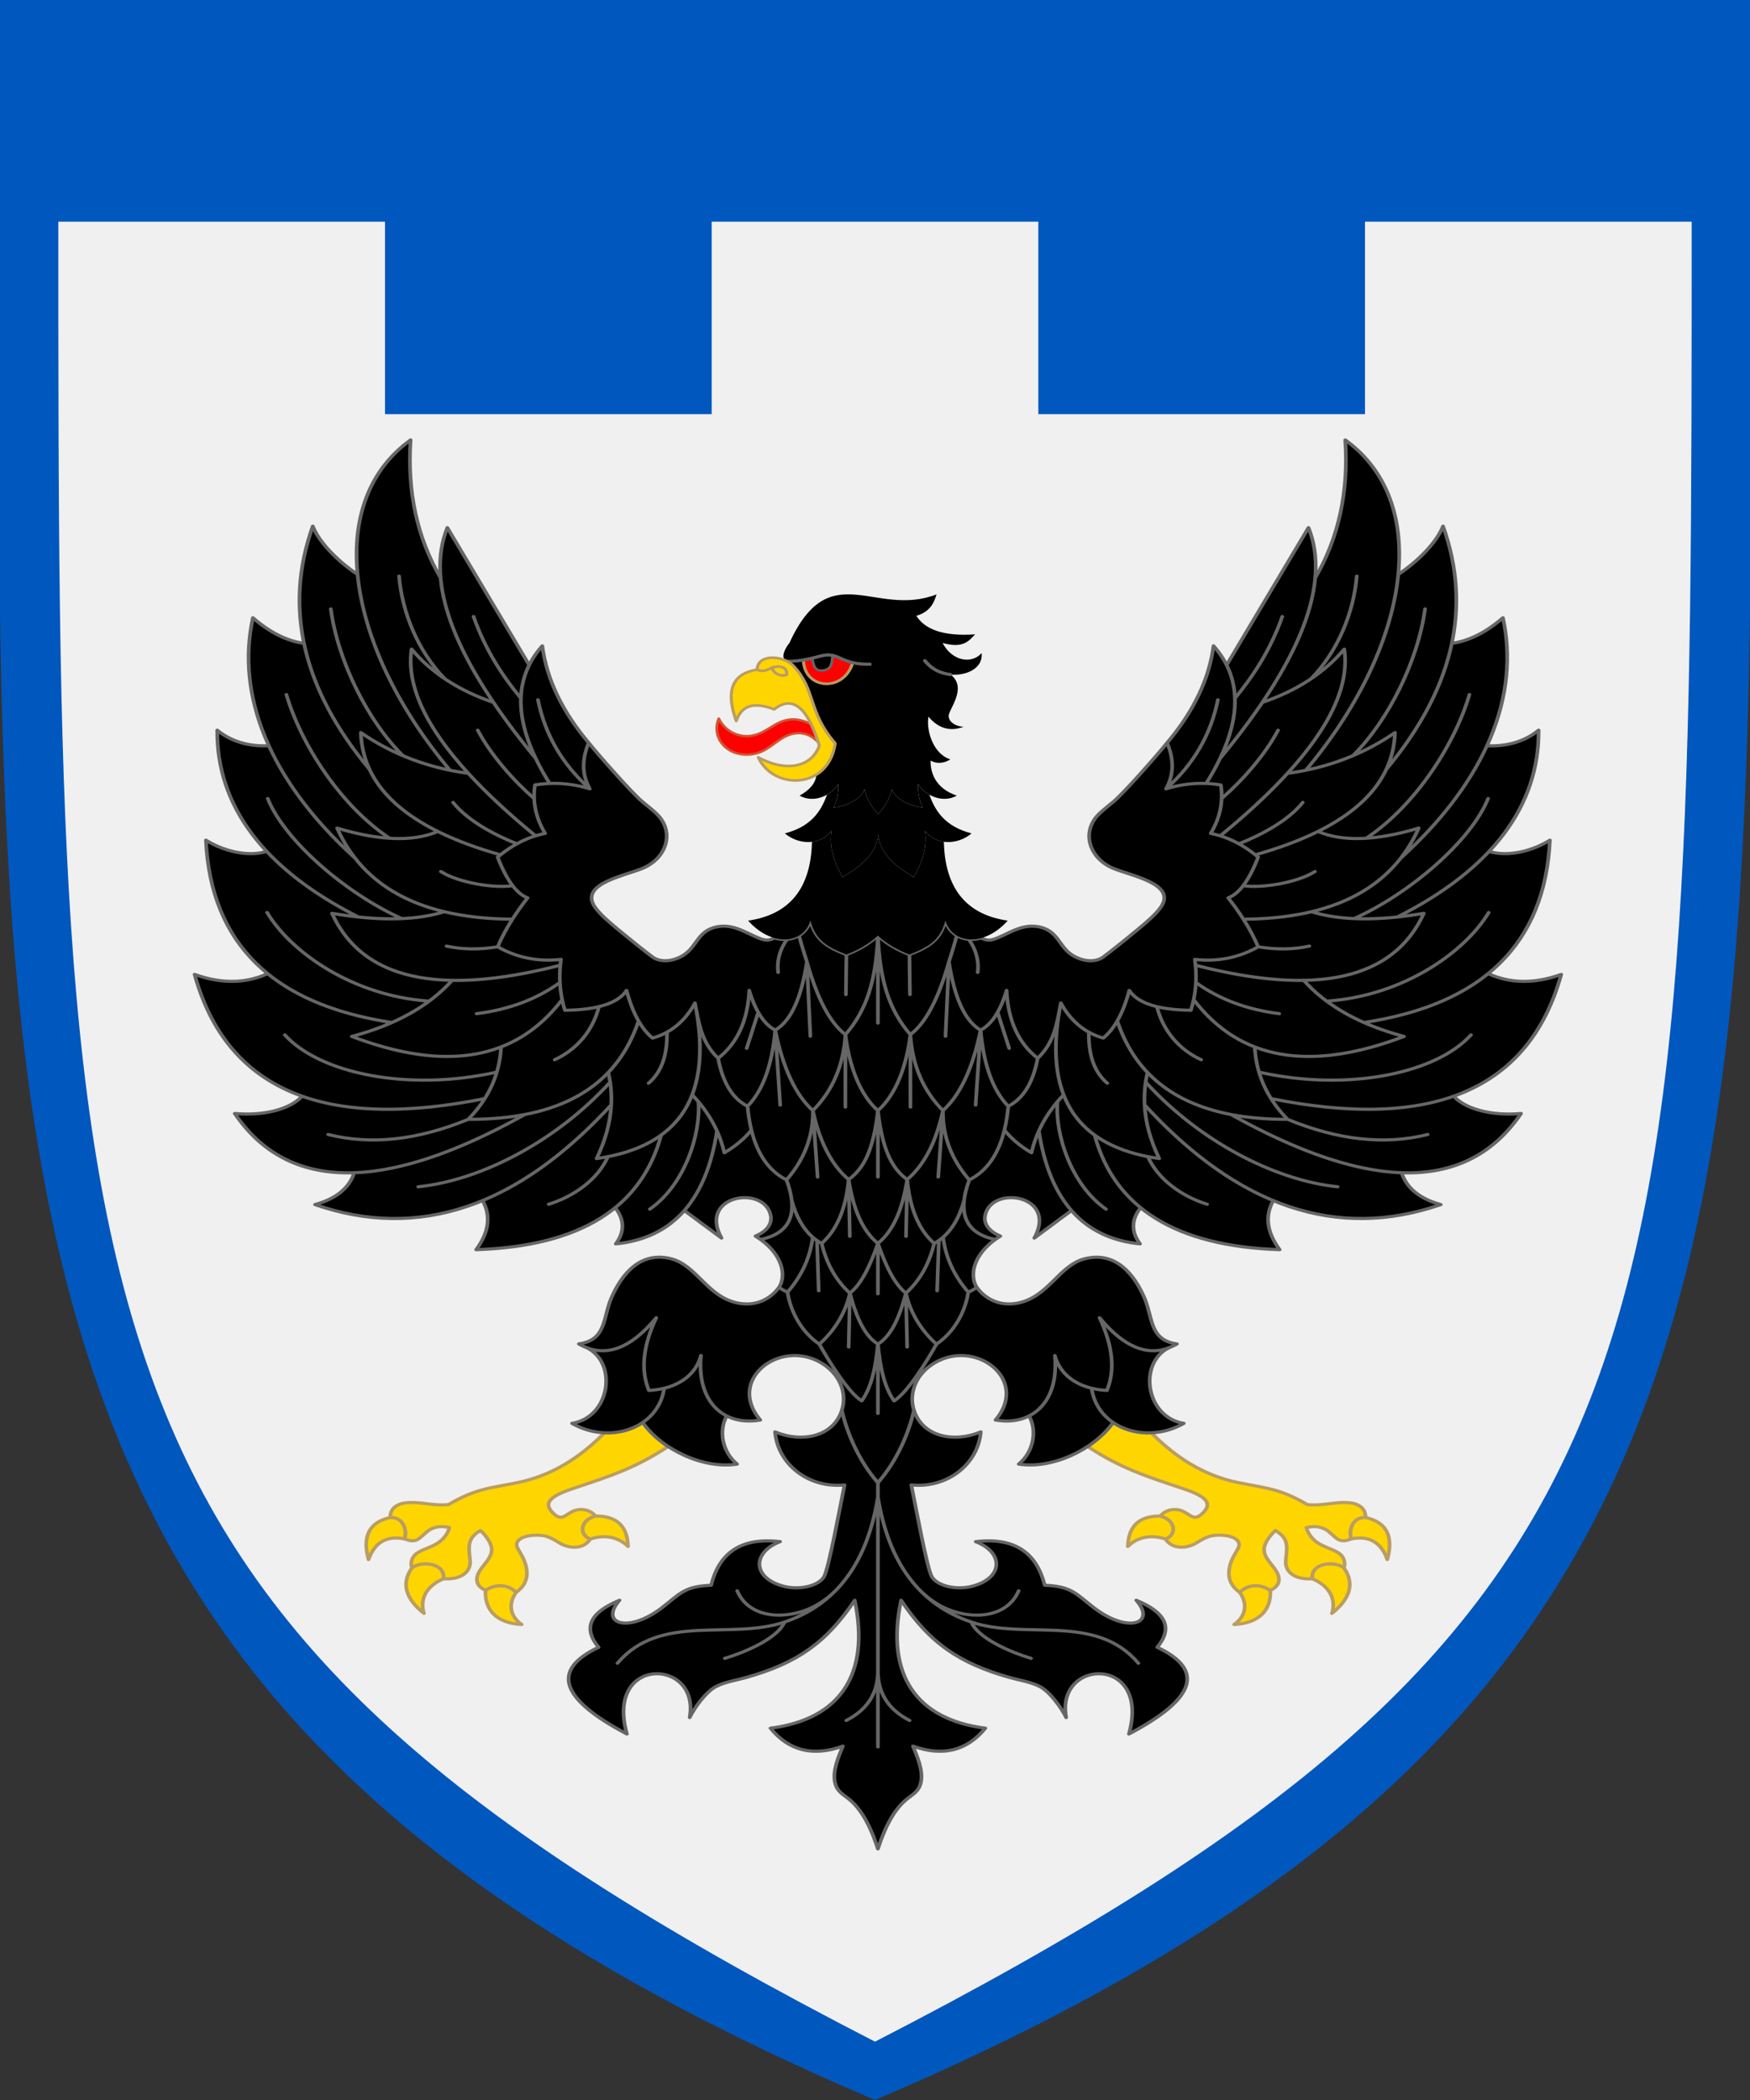 <?xml version="1.0" encoding="UTF-8" standalone="no"?>
<svg version="1.1" width="300" height="360" 
	xmlns="http://www.w3.org/2000/svg" 
	xmlns:xlink="http://www.w3.org/1999/xlink">

<rect width="100%" height="100%" fill="#333333" stroke="none"/>

<!--outter shield-->
<path fill="#0057be" d="M 0,0 H 300 C 300,202 312,291 150,360 C -12,291 0,202 0,0 z"/>

<!--inner shield-->
<path fill="#f0f0f0" d="M 10,38 H 66 V 71 H 122 V 38 H 178 V 71 H 234 V 38 H 290 C 290,233 290,278 150,350 C 10,278 10,233 10,38 z"/>

<!--inner decorations-->
<g transform="scale(0.007,0.006) translate(2400,7500)">
<g id="claw" style="fill:#FFD500;stroke:#B99D62;stroke-width:90;stroke-linejoin:round;stroke-miterlimit:22.926">
	<path d="M 12183 35815 c 517,-6 783,284 797,870 -219,-254 -553,-357 -925,-211 -285,-126 -252,-542 128,-659z"/>
	<path d="M 10242 37994 c -43,-48 -90,-87 -139,-117 -204,-123 -432,-79 -613,62 -26,558 272,941 887,975 -271,-214 -351,-574 -135,-920z"/>
	<path d="M 8461 37607 c 53,-463 -556,-518 -772,-313 -265,434 -165,878 293,1302 -100,-375 27,-762 479,-989z"/>
	<path d="M 7510 36469 c 71,-254 -37,-633 -354,-612 -512,134 -689,535 -531,1202 151,-494 446,-691 885,-590z"/>
	<path style="stroke:#B99D62;stroke-width:90;stroke-miterlimit:22.926" d="
		M 8584 35488 c -143,18 -281,8 -423,-9 -197,-24 -495,-88 -718,-21 -191,58 -288,203 -287,399 317,-21 425,358 354,612 289,142 359,-23 551,-209 56,-54 129,-103 244,-130 99,-23 206,-10 300,15 -7,39 -45,207 -203,370 -219,226 -550,246 -676,460 -79,131 -56,271 -37,319 216,-205 825,-150 772,313 380,30 605,-140 647,-395 22,-136 -27,-302 -18,-522 9,-216 105,-343 276,-461 173,189 278,396 276,545 -2,238 -191,411 -294,609 -118,226 -95,428 142,556 181,-141 409,-185 613,-62 49,30 95,69 139,117 355,-286 301,-711 125,-1075 -72,-147 -136,-241 -107,-336 69,-224 489,-250 679,-199 116,31 219,96 355,196 245,179 605,190 761,-106 -285,-126 -252,-542 128,-659 -90,-134 -240,-198 -390,-185 -323,28 -381,402 -642,108 -99,-111 -131,-205 -113,-286 35,-166 287,-301 570,-412 941,-368 1542,-587 2356,-1212 -249,-192 -466,-426 -624,-685 -262,208 -594,312 -936,295 -242,284 -512,554 -803,777 -389,298 -826,527 -1326,645 -699,165 -1022,171 -1691,628z"/>
</g>
<use xlink:href="#claw" transform="scale(-1,1) translate(-38200,0)"/>
<g style="fill:black">
	<path style="stroke:#666666;stroke-width:90;stroke-linejoin:round;stroke-miterlimit:22.926" d="M 18218 32790 c 114,607 408,1443 882,2070 474,-627 768,-1463 882,-2070 209,759 977,942 1637,621 -63,908 -808,1621 -1702,1516 114,640 389,2415 507,2630 149,270 615,378 986,264 770,-236 776,-965 85,-1274 923,-129 1486,287 1689,1246 661,28 768,249 1203,640 832,748 1545,456 1040,-211 732,350 903,798 513,1343 1173,647 942,1473 -693,2478 545,-2253 -1803,-2173 -1537,-471 -106,-260 -396,-736 -645,-885 -222,-133 -481,-174 -740,-259 -1230,-406 -1953,-978 -2657,-2206 -386,2119 362,3403 2063,3655 -452,647 -1043,818 -1773,512 95,273 263,705 193,1044 -56,271 -203,332 -368,495 -350,347 -553,937 -683,1397 -130,-460 -333,-1050 -683,-1397 -165,-163 -312,-224 -368,-495 -69,-340 98,-771 193,-1044 -730,306 -1321,135 -1773,-512 1701,-252 2449,-1536 2063,-3655 -704,1228 -1427,1800 -2657,2206 -259,85 -518,126 -740,259 -249,149 -539,625 -645,885 266,-1702 -2082,-1782 -1537,471 -1635,-1005 -1866,-1831 -693,-2478 -390,-545 -219,-993 513,-1343 -505,667 208,959 1040,211 435,-391 542,-612 1203,-640 203,-959 766,-1375 1689,-1246 -691,309 -685,1038 85,1274 371,114 837,6 986,-264 118,-215 393,-1990 507,-2630 -894,105 -1639,-608 -1702,-1516 660,321 1428,138 1637,-621 z"/>
	<path d="M 8323 16256 c -836,-483 -1394,-1075 -1675,-1776 -852,-1194 -1387,-2393 -1603,-3598 -419,-68 -838,-312 -1252,-731 -411,2190 376,4616 2500,6864 -171,-257 -317,-542 -437,-855 1039,364 1862,396 2467,96 z"/>
	<path d="M 8390 9012 c 77,1013 507,2197 1295,3557 -840,-333 -1514,-839 -2006,-1522 -130,1018 333,2201 1391,3549 -152,-24 -302,-53 -449,-88 -2486,-3442 -3155,-7590 -966,-9438 -84,1475 156,2784 735,3942 z"/>
	<path d="M 8555 7576 c 667,1306 1338,2620 2005,3926 -319,744 -265,1634 161,2669 -1998,-2823 -2712,-5012 -2166,-6595 z"/>
	<path d="M 10721 14171 c 95,231 208,469 340,714 -120,5 -240,20 -360,42 -63,483 21,945 249,1385 -79,18 -158,41 -235,69 -2209,-2111 -3221,-3889 -3036,-5334 492,683 1166,1189 2006,1522 295,509 640,1043 1036,1602 z"/>
	<path d="M 6649 14480 c -1639,-2295 -2105,-4612 -1389,-6946 149,449 597,991 1096,1378 147,1768 953,3780 2265,5596 -801,-192 -1528,-551 -2184,-1076 11,373 81,722 212,1048 z"/>
	<path d="M 2920 13363 c -16,2152 1130,3967 3459,5338 845,103 1549,51 2102,-152 -952,-265 -1681,-776 -2188,-1534 -987,-1045 -1685,-2128 -2109,-3208 -498,28 -932,-127 -1264,-444 z"/>
	<path d="M 7199 21715 c -2916,-516 -4435,-2253 -4556,-5209 524,376 1122,462 1488,318 556,694 1305,1322 2248,1876 -208,-25 -424,-60 -648,-104 488,1246 1468,1884 2941,1914 -377,492 -869,893 -1473,1205 z"/>
	<path d="M 7199 21715 c -300,155 -628,288 -983,398 1452,644 2671,744 3655,299 -23,533 -156,1027 -399,1476 -3954,928 -6325,-255 -7106,-3547 651,272 1247,264 1788,-23 742,704 1757,1169 3045,1397 z"/>
	<path d="M 10454 24343 c -3430,2233 -5798,2223 -7105,-29 696,74 1351,-112 1650,-494 1151,475 2642,498 4473,68 -111,207 -246,405 -405,593 506,2 968,-44 1387,-138 z"/>
	<path d="M 10454 24343 c 866,-194 1547,-594 2043,-1200 62,304 86,612 72,924 -2298,2923 -4716,3873 -7254,2850 517,-167 837,-471 960,-910 1152,-45 2545,-600 4179,-1664 z"/>
	<path d="M 9419 26803 c 1074,-519 2124,-1431 3150,-2736 -22,502 -141,1014 -359,1535 654,-108 1181,-332 1582,-671 -484,2083 -1994,3177 -4531,3274 314,-496 367,-963 158,-1402 z"/>
	<path d="M 11061 14885 c -877,-1630 -937,-2940 -180,-3931 106,947 484,1870 1136,2769 -173,483 -164,921 27,1315 -324,-117 -652,-168 -983,-153 z"/>
	<path d="M 10715 16381 c -298,107 -584,288 -858,543 -2234,-734 -3374,-1898 -3420,-3492 776,622 1652,1010 2633,1164 444,566 992,1161 1645,1785 z"/>
	<path d="M 8323 16256 c 436,253 947,475 1534,668 -23,21 -47,44 -70,66 221,662 466,1049 734,1163 -138,205 -262,408 -373,610 -2201,-16 -3632,-884 -4292,-2603 1039,364 1862,396 2467,96 z"/>
	<path d="M 8481 18549 c -689,253 -1612,271 -2750,47 738,1884 2601,2378 5591,1482 4,-55 9,-111 16,-167 -560,73 -1077,-47 -1550,-359 95,-261 215,-524 360,-789 -616,-5 -1172,-76 -1667,-214 z"/>
	<path d="M 8672 20510 c 754,15 1638,-128 2650,-431 -27,338 -12,666 45,981 -1126,1726 -2843,2077 -5151,1053 1072,-333 1891,-868 2456,-1603 z"/>
	<path d="M 9871 22412 c 580,-261 1078,-712 1496,-1352 18,103 41,205 68,305 799,-12 1302,-201 1509,-567 79,344 177,635 294,872 -538,1884 -1928,2821 -4171,2811 503,-597 771,-1291 804,-2069 z"/>
	<path d="M 14620 21158 c 451,2622 -352,4103 -2410,4444 352,-845 448,-1664 287,-2459 328,-401 575,-892 741,-1473 100,202 214,365 342,489 447,-145 794,-479 1040,-1001 z"/>
	<path d="M 15159 24813 c -263,1984 -1090,3068 -2478,3226 221,-345 215,-692 -14,-1033 550,-522 925,-1214 1125,-2075 350,-295 603,-679 760,-1151 279,342 474,690 607,1033 z"/>
	<path d="M 15187 22736 c 472,-429 725,-1076 762,-1938 151,589 363,968 636,1135 380,-257 639,-908 776,-1952 -57,-210 -141,-516 -192,-751 -164,115 -378,143 -603,70 -102,63 -188,72 -269,47 -344,-105 -728,-521 -1225,-341 -418,152 -419,603 -797,828 -274,163 -536,143 -694,8 -168,-143 -530,-481 -863,-803 -228,-220 -441,-437 -554,-633 -388,-675 802,-894 1216,-1118 481,-260 698,-856 433,-1349 -100,-187 -269,-329 -476,-528 -254,-245 -1067,-1321 -1320,-1688 -173,483 -164,921 27,1315 -324,-117 -652,-168 -983,-153 -120,5 -239,20 -360,42 -63,483 21,945 249,1385 -79,18 -158,41 -235,69 -298,107 -584,288 -858,543 -23,22 -47,44 -70,66 221,662 466,1049 734,1163 -138,205 -262,408 -372,610 -145,265 -266,528 -361,789 473,312 990,432 1550,360 -6,56 -12,111 -16,167 -27,339 -12,666 45,981 18,103 41,205 68,305 799,-12 1302,-201 1509,-567 79,344 177,635 294,872 100,202 214,365 342,489 447,-145 794,-479 1040,-1001 96,576 153,1117 567,1578 z"/>
	<path d="M 17507 24232 c 9,731 -206,1391 -645,1979 68,213 110,406 126,580 140,602 390,1022 735,1235 375,-388 595,-996 660,-1825 -416,-412 -708,-1068 -876,-1969 z"/>
	<path d="M 16585 21933 c -76,1002 -303,1727 -678,2174 20,246 51,473 95,681 148,700 435,1175 860,1423 440,-588 654,-1248 645,-1980 -424,-448 -731,-1214 -922,-2298 z"/>
	<path d="M 17507 24231 c -424,-448 -731,-1214 -922,-2298 380,-257 639,-908 776,-1952 255,1058 570,1751 944,2079 -48,879 -314,1602 -798,2171 z"/>
	<path d="M 15187 22736 c 471,-429 725,-1075 762,-1938 151,589 363,968 636,1135 -76,1002 -303,1727 -678,2174 -368,-219 -608,-676 -720,-1371 z"/>
	<path d="M 17507 24231 c 484,-569 750,-1292 798,-2171 89,877 349,1716 795,2171 -107,1115 -342,1656 -717,1970 -416,-412 -709,-1069 -876,-1970 z"/>
	<path d="M 15339 25436 c 269,-183 490,-399 663,-648 -44,-208 -75,-435 -95,-681 -368,-219 -608,-676 -720,-1371 -414,-461 -471,-1002 -568,-1578 183,1060 160,1934 -67,2622 452,553 682,1123 787,1656 z"/>
	<path d="M 16101 27817 c 0,0 42,33 125,97 728,-175 940,-743 636,-1703 -425,-248 -712,-723 -860,-1423 -173,249 -394,465 -663,648 -40,-203 -98,-412 -180,-623 -129,977 -396,1736 -799,2274 607,524 910,786 910,786 -586,-1234 1049,-1525 1204,-649 37,209 -56,439 -373,593 z"/>
	<path d="M 17504 27850 c -233,-235 -407,-592 -516,-1059 59,612 -196,986 -762,1123 536,447 637,1026 453,1367 63,54 132,101 207,139 347,-463 555,-992 618,-1570 z"/>
	<path d="M 17667 30905 c -411,-325 -697,-875 -781,-1485 347,-463 555,-992 618,-1570 68,69 141,128 219,176 121,588 351,1061 691,1421 -110,570 -372,1062 -747,1458 z"/>
	<path d="M 19100 28026 c -373,-357 -599,-952 -717,-1824 -65,828 -285,1436 -660,1824 121,588 351,1061 691,1421 265,-244 481,-730 686,-1421 z"/>
	<path d="M 18704 32525 c 242,-400 338,-941 396,-1620 -316,-235 -518,-722 -686,-1458 -110,570 -372,1062 -747,1458 206,441 713,1392 1037,1620 z"/>
	<path d="M 17169 19230 c 130,-91 229,-236 279,-429 122,554 402,756 880,971 258,-108 578,-318 772,-542 -47,1279 -269,2124 -795,2830 -374,-328 -689,-1021 -944,-2079 -57,-210 -141,-516 -192,-751 z"/>
	<path d="M 19100 19230 c 47,1279 269,2124 795,2830 -89,877 -349,1716 -795,2171 -446,-455 -706,-1294 -795,-2171 526,-706 748,-1551 795,-2830 z"/>
	<path d="M 13866 32165 c -53,428 -251,760 -526,978 475,781 1495,1339 2312,1189 -371,-352 -453,-960 -255,-1376 -434,-256 -701,-846 -631,-1726 -96,431 -396,792 -900,935 z"/>
	<path d="M 13866 32165 c -142,1155 -1345,1615 -2256,1003 937,-180 1123,-1726 364,-2159 553,244 1119,-42 1698,-859 -327,806 -386,1499 -180,2077 135,-8 260,-30 374,-62 z"/>
	<path d="M 17412 31288 c 91,31 182,74 270,132 497,325 666,896 536,1370 114,607 408,1443 882,2070 474,-627 768,-1463 882,-2070 -130,-474 39,-1045 536,-1370 88,-58 179,-101 270,-132 943,-319 1952,739 1192,1784 871,180 1562,-488 1454,-1842 118,529 543,951 1274,997 207,-578 147,-1271 -180,-2077 649,915 1281,1164 1896,748 -681,-111 -588,-752 -796,-1313 -250,-675 -705,-1342 -1457,-1122 -642,188 -894,1109 -1663,1272 -424,90 -777,-117 -986,-454 -64,54 -133,101 -208,139 -84,610 -370,1160 -781,1485 -206,441 -713,1392 -1037,1620 -242,-400 -338,-941 -396,-1620 -58,679 -154,1220 -396,1620 -324,-228 -831,-1179 -1037,-1620 -411,-325 -697,-875 -781,-1485 -75,-38 -144,-85 -208,-139 -209,337 -562,544 -986,454 -769,-163 -1021,-1084 -1663,-1272 -752,-220 -1206,447 -1457,1122 -208,561 -115,1202 -796,1313 615,416 1247,167 1896,-748 -327,806 -386,1499 -180,2077 731,-46 1156,-468 1274,-997 -108,1354 583,2022 1454,1842 -760,-1045 249,-2103 1192,-1784 z"/>
	<path d="M 24334 32165 c 53,428 251,760 526,978 -475,781 -1495,1339 -2312,1189 371,-352 453,-960 255,-1376 434,-256 701,-846 631,-1726 96,431 396,792 900,935 z"/>
	<path d="M 24334 32165 c 142,1155 1345,1615 2256,1003 -937,-180 -1123,-1726 -364,-2159 -553,244 -1119,-42 -1698,-859 327,806 386,1499 180,2077 -135,-8 -260,-30 -374,-62 z"/>
	<path d="M 29877 16256 c 836,-483 1394,-1075 1675,-1776 852,-1194 1387,-2393 1603,-3598 419,-68 838,-312 1252,-731 411,2190 -376,4616 -2500,6864 171,-257 317,-542 437,-855 -1039,364 -1862,396 -2467,96 z"/>
	<path d="M 29810 9012 c -77,1013 -507,2197 -1295,3557 840,-333 1514,-839 2006,-1522 130,1018 -333,2201 -1391,3549 152,-24 302,-53 449,-88 2486,-3442 3155,-7590 966,-9438 84,1475 -156,2784 -735,3942 z"/>
	<path d="M 29645 7576 c -667,1306 -1338,2620 -2005,3926 319,744 265,1634 -161,2669 1998,-2823 2712,-5012 2166,-6595 z"/>
	<path d="M 27479 14171 c -95,231 -208,469 -340,714 120,5 240,20 360,42 63,483 -21,945 -249,1385 79,18 158,41 235,69 2209,-2111 3221,-3889 3036,-5334 -492,683 -1166,1189 -2006,1522 -295,509 -640,1043 -1036,1602 z"/>
	<path d="M 31551 14480 c 1639,-2295 2105,-4612 1389,-6946 -149,449 -597,991 -1096,1378 -147,1768 -953,3780 -2265,5596 801,-192 1528,-551 2184,-1076 -11,373 -81,722 -212,1048 z"/>
	<path d="M 35280 13363 c 16,2152 -1130,3967 -3459,5338 -845,103 -1549,51 -2102,-152 952,-265 1681,-776 2188,-1534 987,-1045 1685,-2128 2109,-3208 498,28 932,-127 1264,-444 z"/>
	<path d="M 31001 21715 c 2916,-516 4435,-2253 4556,-5209 -524,376 -1122,462 -1488,318 -556,694 -1305,1322 -2248,1876 208,-25 424,-60 648,-104 -488,1246 -1468,1884 -2941,1914 377,492 869,893 1473,1205 z"/>
	<path d="M 31001 21715 c 300,155 628,288 983,398 -1452,644 -2671,744 -3655,299 23,533 156,1027 399,1476 3954,928 6325,-255 7106,-3547 -651,272 -1247,264 -1788,-23 -742,704 -1757,1169 -3045,1397 z"/>
	<path d="M 27746 24343 c 3430,2233 5798,2223 7105,-29 -696,74 -1351,-112 -1650,-494 -1151,475 -2642,498 -4473,68 111,207 246,405 405,593 -506,2 -968,-44 -1387,-138 z"/>
	<path d="M 27746 24343 c -866,-194 -1547,-594 -2043,-1200 -62,304 -86,612 -72,924 2298,2923 4716,3873 7254,2850 -517,-167 -837,-471 -960,-910 -1152,-45 -2545,-600 -4179,-1664 z"/>
	<path d="M 28781 26803 c -1074,-519 -2124,-1431 -3150,-2736 22,502 141,1014 359,1535 -654,-108 -1181,-332 -1582,-671 484,2083 1994,3177 4531,3274 -314,-496 -367,-963 -158,-1402 z"/>
	<path d="M 27139 14885 c 877,-1630 937,-2940 180,-3931 -106,947 -484,1870 -1136,2769 173,483 164,921 -27,1315 324,-117 652,-168 983,-153 z"/>
	<path d="M 27485 16381 c 298,107 584,288 858,543 2234,-734 3374,-1898 3420,-3492 -776,622 -1652,1010 -2633,1164 -444,566 -992,1161 -1645,1785 z"/>
	<path d="M 29877 16256 c -436,253 -947,475 -1534,668 23,21 47,44 70,66 -221,662 -466,1049 -734,1163 138,205 262,408 373,610 2201,-16 3632,-884 4292,-2603 -1039,364 -1862,396 -2467,96 z"/>
	<path d="M 29719 18549 c 689,253 1612,271 2750,47 -738,1884 -2601,2378 -5591,1482 -4,-55 -9,-111 -16,-167 560,73 1077,-47 1550,-359 -95,-261 -215,-524 -360,-789 616,-5 1172,-76 1667,-214 z"/>
	<path d="M 29528 20510 c -754,15 -1638,-128 -2650,-431 27,338 12,666 -45,981 1126,1726 2843,2077 5151,1053 -1072,-333 -1891,-868 -2456,-1603 z"/>
	<path d="M 28329 22412 c -580,-261 -1078,-712 -1496,-1352 -18,103 -41,205 -68,305 -799,-12 -1302,-201 -1509,-567 -79,344 -177,635 -294,872 538,1884 1928,2821 4171,2811 -503,-597 -771,-1291 -804,-2069 z"/>
	<path d="M 23580 21158 c -451,2622 352,4103 2410,4444 -352,-845 -448,-1664 -287,-2459 -328,-401 -575,-892 -741,-1473 -100,202 -214,365 -342,489 -447,-145 -794,-479 -1040,-1001 z"/>
	<path d="M 23041 24813 c 263,1984 1090,3068 2478,3226 -221,-345 -215,-692 14,-1033 -550,-522 -925,-1214 -1125,-2075 -350,-295 -603,-679 -760,-1151 -279,342 -474,690 -607,1033 z"/>
	<path d="M 23013 22736 c -472,-429 -725,-1076 -762,-1938 -151,589 -363,968 -636,1135 -380,-257 -639,-908 -776,-1952 57,-210 141,-516 192,-751 164,115 378,143 603,70 102,63 188,72 269,47 344,-105 728,-521 1225,-341 418,152 419,603 797,828 274,163 536,143 694,8 168,-143 530,-481 863,-803 228,-220 441,-437 554,-633 388,-675 -802,-894 -1216,-1118 -481,-260 -698,-856 -433,-1349 100,-187 269,-329 476,-528 254,-245 1067,-1321 1320,-1688 173,483 164,921 -27,1315 324,-117 652,-168 983,-153 120,5 239,20 360,42 63,483 -21,945 -249,1385 79,18 158,41 235,69 298,107 584,288 858,543 23,22 47,44 70,66 -221,662 -466,1049 -734,1163 138,205 262,408 372,610 145,265 266,528 361,789 -473,312 -990,432 -1550,360 6,56 12,111 16,167 27,339 12,666 -45,981 -18,103 -41,205 -68,305 -799,-12 -1302,-201 -1509,-567 -79,344 -177,635 -294,872 -100,202 -214,365 -342,489 -447,-145 -794,-479 -1040,-1001 -96,576 -153,1117 -567,1578 z"/>
	<path d="M 20693 24232 c -9,731 206,1391 645,1979 -68,213 -110,406 -126,580 -140,602 -390,1022 -735,1235 -375,-388 -595,-996 -660,-1825 416,-412 708,-1068 876,-1969 z"/>
	<path d="M 21615 21933 c 76,1002 303,1727 678,2174 -20,246 -51,473 -95,681 -148,700 -435,1175 -860,1423 -440,-588 -654,-1248 -645,-1980 424,-448 731,-1214 922,-2298 z"/>
	<path d="M 20693 24231 c 424,-448 731,-1214 922,-2298 -380,-257 -639,-908 -776,-1952 -255,1058 -570,1751 -944,2079 48,879 314,1602 798,2171 z"/>
	<path d="M 23013 22736 c -471,-429 -725,-1075 -762,-1938 -151,589 -363,968 -636,1135 76,1002 303,1727 678,2174 368,-219 608,-676 720,-1371 z"/>
	<path d="M 20693 24231 c -484,-569 -750,-1292 -798,-2171 -89,877 -349,1716 -795,2171 107,1115 342,1656 717,1970 416,-412 709,-1069 876,-1970 z"/>
	<path d="M 22861 25436 c -269,-183 -490,-399 -663,-648 44,-208 75,-435 95,-681 368,-219 608,-676 720,-1371 414,-461 471,-1002 568,-1578 -183,1060 -160,1934 67,2622 -452,553 -682,1123 -787,1656 z"/>
	<path d="M 22099 27817 c 0,0 -42,33 -125,97 -728,-175 -940,-743 -636,-1703 425,-248 712,-723 860,-1423 173,249 394,465 663,648 40,-203 98,-412 180,-623 129,977 396,1736 799,2274 -607,524 -910,786 -910,786 586,-1234 -1049,-1525 -1204,-649 -37,209 56,439 373,593 z"/>
	<path d="M 20696 27850 c 233,-235 407,-592 516,-1059 -59,612 196,986 762,1123 -536,447 -637,1026 -453,1367 -63,54 -132,101 -207,139 -347,-463 -555,-992 -618,-1570 z"/>
	<path d="M 20533 30905 c 411,-325 697,-875 781,-1485 -347,-463 -555,-992 -618,-1570 -68,69 -141,128 -219,176 -121,588 -351,1061 -691,1421 110,570 372,1062 747,1458 z"/>
	<path d="M 19100 28026 c 373,-357 599,-952 717,-1824 65,828 285,1436 660,1824 -121,588 -351,1061 -691,1421 -265,-244 -481,-730 -686,-1421 z"/>
	<path d="M 19496 32525 c -242,-400 -338,-941 -396,-1620 316,-235 518,-722 686,-1458 110,570 372,1062 747,1458 -206,441 -713,1392 -1037,1620 z"/>
	<path d="M 21031 19230 c -130,-91 -229,-236 -279,-429 -122,554 -402,756 -880,971 -258,-108 -578,-318 -772,-542 47,1279 269,2124 795,2830 374,-328 689,-1021 944,-2079 57,-210 141,-516 192,-751 z"/>
	<path d="M 18383 26201 c 118,873 344,1468 717,1825 373,-357 599,-952 717,-1825 -375,-314 -610,-855 -717,-1970 -107,1115 -342,1656 -717,1970 z"/>
	<path d="M 18414 29447 c 265,-244 481,-730 686,-1421 205,691 421,1177 686,1421 -168,736 -370,1223 -686,1458 -316,-235 -518,-722 -686,-1458 z"/>
</g>
<path style="fill:none;stroke:#666666;stroke-width:90;stroke-linecap:round;stroke-linejoin:round;stroke-miterlimit:22.926" d="
	M 15350 39881 c 431,-148 1284,-545 1464,-1037 1267,-499 2025,-1688 2286,-3571 
	m -1017 2650 c -125,149 -264,280 -415,390 -639,467 -1687,526 -2015,-361 
	m -2932 2069 c 1048,-1446 2769,-651 4093,-1177 
	m 1511 2812 c 501,-299 759,-751 775,-1354 
	m 0 -5442l0 7551 
	m 3750 -2530 c -431,-148 -1284,-545 -1464,-1037 -1267,-499 -2025,-1688 -2286,-3571 
	m 1017 2650 c 125,149 264,280 415,390 639,467 1687,526 2015,-361 
	m 2932 2069 c -1048,-1446 -2769,-651 -4093,-1177 
	m -1511 2812 c -501,-299 -759,-751 -775,-1354"/>
<path style="fill:none;stroke:#666666;stroke-width:90;stroke-linecap:round;stroke-linejoin:round;stroke-miterlimit:22.926" d="
	M 19100 28026 l 0 1440 
	m -8744 -17016 c -430,-608 -865,-1361 -1159,-2335 
	m 9108 11945l-2 2071 
	m 25 -4359l-12 1144 
	m 784 -1686l0 2501 
	m -2931 -307l-283 1028 
	m 1475 -2471l84 2125 
	m -860 -173l122 2140 
	m 2393 6832l0 1978 
	m -686 -3436l-30 1539 
	m -776 -3041l42 1433 
	m 1450 -5147l0 1898 
	m -1593 -1898l116 1898 
	m 760 72l29 1623 
	m -4478 -5832 c 13,661 -138,1147 -451,1457 
	m -1215 -2188 c -151,692 -543,1228 -1084,1517 
	m 129 -2207 c -570,479 -1250,776 -2041,891 
	m 516 -1910 c -453,85 -871,79 -1253,-21 
	m 1619 -1726 c -439,81 -1316,-78 -1757,-403 
	m 903 -4038 c 334,733 898,1463 1382,1952 
	m -1986 111 c 365,536 1034,936 1562,1182 
	m 4445 7368 c 65,911 -328,2372 -1189,3070 
	m -1025 -1500 c -250,654 -833,1137 -1452,1361 
	m 1505 -3490 c -1304,1675 -3150,2805 -4701,2990 
	m 1226 -1927 c -1240,596 -2384,740 -3430,433 
	m 4130 -1782 c -2186,569 -4344,32 -5191,-1063 
	m 38 -9724 c 350,1395 1310,3163 2528,4106 
	m 231 -7489 c 76,1034 455,2130 1118,2930 
	m 8386 7445 c -179,282 -256,615 -220,946 
	m -8334 -4027 c -836,-483 -1394,-1075 -1675,-1776 -852,-1194 -1387,-2393 -1603,-3598 -419,-68 -838,-312 -1252,-731 -411,2190 376,4616 2500,6864 -171,-257 -317,-542 -437,-855 1039,364 1862,396 2467,96 z 
	m 67 -7244 c 77,1013 507,2197 1295,3557 -840,-333 -1514,-839 -2006,-1522 -130,1018 333,2201 1391,3549 -152,-24 -302,-53 -449,-88 -2486,-3442 -3155,-7590 -966,-9438 -84,1475 156,2784 735,3942 z 
	m 165 -1436 c 667,1306 1338,2620 2005,3926 -319,744 -265,1634 161,2669 -1998,-2823 -2712,-5012 -2166,-6595 z 
	m 2166 6595 c 95,231 208,469 340,714 -120,5 -240,20 -360,42 -63,483 21,945 249,1385 -79,18 -158,41 -235,69 -2209,-2111 -3221,-3889 -3036,-5334 492,683 1166,1189 2006,1522 295,509 640,1043 1036,1602 z 
	m -4072 309 c -1639,-2295 -2105,-4612 -1389,-6946 149,449 597,991 1096,1378 147,1768 953,3780 2265,5596 -801,-192 -1528,-551 -2184,-1076 11,373 81,722 212,1048 z 
	m -3729 -1117 c -16,2152 1130,3967 3459,5338 845,103 1549,51 2102,-152 -952,-265 -1681,-776 -2188,-1534 -987,-1045 -1685,-2128 -2109,-3208 -498,28 -932,-127 -1264,-444 z 
	m 4279 8352 c -2916,-516 -4435,-2253 -4556,-5209 524,376 1122,462 1488,318 556,694 1305,1322 2248,1876 -208,-25 -424,-60 -648,-104 488,1246 1468,1884 2941,1914 -377,492 -869,893 -1473,1205 z 
	m 0 0 c -300,155 -628,288 -983,398 1452,644 2671,744 3655,299 -23,533 -156,1027 -399,1476 -3954,928 -6325,-255 -7106,-3547 651,272 1247,264 1788,-23 742,704 1757,1169 3045,1397 z 
	m 3255 2628 c -3430,2233 -5798,2223 -7105,-29 696,74 1351,-112 1650,-494 1151,475 2642,498 4473,68 -111,207 -246,405 -405,593 506,2 968,-44 1387,-138 z 
	m 0 0 c 866,-194 1547,-594 2043,-1200 62,304 86,612 72,924 -2298,2923 -4716,3873 -7254,2850 517,-167 837,-471 960,-910 1152,-45 2545,-600 4179,-1664 z 
	m -1035 2460 c 1074,-519 2124,-1431 3150,-2736 -22,502 -141,1014 -359,1535 654,-108 1181,-332 1582,-671 -484,2083 -1994,3177 -4531,3274 314,-496 367,-963 158,-1402 z 
	m 1642 -11918 c -877,-1630 -937,-2940 -180,-3931 106,947 484,1870 1136,2769 -173,483 -164,921 27,1315 -324,-117 -652,-168 -983,-153 z 
	m -346 1496 c -298,107 -584,288 -858,543 -2234,-734 -3374,-1898 -3420,-3492 776,622 1652,1010 2633,1164 444,566 992,1161 1645,1785 z 
	m -2392 -125 c 436,253 947,475 1534,668 -23,21 -47,44 -70,66 221,662 466,1049 734,1163 -138,205 -262,408 -373,610 -2201,-16 -3632,-884 -4292,-2603 1039,364 1862,396 2467,96 z 
	m 158 2293 c -689,253 -1612,271 -2750,47 738,1884 2601,2378 5591,1482 4,-55 9,-111 16,-167 -560,73 -1077,-47 -1550,-359 95,-261 215,-524 360,-789 -616,-5 -1172,-76 -1667,-214 z 
	m 191 1961 c 754,15 1638,-128 2650,-431 -27,338 -12,666 45,981 -1126,1726 -2843,2077 -5151,1053 1072,-333 1891,-868 2456,-1603 z 
	m 1199 1902 c 580,-261 1078,-712 1496,-1352 18,103 41,205 68,305 799,-12 1302,-201 1509,-567 79,344 177,635 294,872 -538,1884 -1928,2821 -4171,2811 503,-597 771,-1291 804,-2069 z 
	m 4749 -1254 c 451,2622 -352,4103 -2410,4444 352,-845 448,-1664 287,-2459 328,-401 575,-892 741,-1473 100,202 214,365 342,489 447,-145 794,-479 1040,-1001 z 
	m 539 3655 c -263,1984 -1090,3068 -2478,3226 221,-345 215,-692 -14,-1033 550,-522 925,-1214 1125,-2075 350,-295 603,-679 760,-1151 279,342 474,690 607,1033 z 
	m 28 -2077 c 472,-429 725,-1076 762,-1938 151,589 363,968 636,1135 380,-257 639,-908 776,-1952 -57,-210 -141,-516 -192,-751 -164,115 -378,143 -603,70 -102,63 -188,72 -269,47 -344,-105 -728,-521 -1225,-341 -418,152 -419,603 -797,828 -274,163 -536,143 -694,8 -168,-143 -530,-481 -863,-803 -228,-220 -441,-437 -554,-633 -388,-675 802,-894 1216,-1118 481,-260 698,-856 433,-1349 -100,-187 -269,-329 -476,-528 -254,-245 -1067,-1321 -1320,-1688 -173,483 -164,921 27,1315 -324,-117 -652,-168 -983,-153 -120,5 -239,20 -360,42 -63,483 21,945 249,1385 -79,18 -158,41 -235,69 -298,107 -584,288 -858,543 -23,22 -47,44 -70,66 221,662 466,1049 734,1163 -138,205 -262,408 -372,610 -145,265 -266,528 -361,789 473,312 990,432 1550,360 -6,56 -12,111 -16,167 -27,339 -12,666 45,981 18,103 41,205 68,305 799,-12 1302,-201 1509,-567 79,344 177,635 294,872 100,202 214,365 342,489 447,-145 794,-479 1040,-1001 96,576 153,1117 567,1578 z 
	m 2320 1496 c 9,731 -206,1391 -645,1979 68,213 110,406 126,580 140,602 390,1022 735,1235 375,-388 595,-996 660,-1825 -416,-412 -708,-1068 -876,-1969 z 
	m -922 -2299 c -76,1002 -303,1727 -678,2174 20,246 51,473 95,681 148,700 435,1175 860,1423 440,-588 654,-1248 645,-1980 -424,-448 -731,-1214 -922,-2298 z 
	m 922 2298 c -424,-448 -731,-1214 -922,-2298 380,-257 639,-908 776,-1952 255,1058 570,1751 944,2079 -48,879 -314,1602 -798,2171 z 
	m -2320 -1495 c 471,-429 725,-1075 762,-1938 151,589 363,968 636,1135 -76,1002 -303,1727 -678,2174 -368,-219 -608,-676 -720,-1371 z 
	m 2320 1495 c 484,-569 750,-1292 798,-2171 89,877 349,1716 795,2171 -107,1115 -342,1656 -717,1970 -416,-412 -709,-1069 -876,-1970 z 
	m -2168 1205 c 269,-183 490,-399 663,-648 -44,-208 -75,-435 -95,-681 -368,-219 -608,-676 -720,-1371 -414,-461 -471,-1002 -568,-1578 183,1060 160,1934 -67,2622 452,553 682,1123 787,1656 z 
	m 762 2381 c 0,0 42,33 125,97 728,-175 940,-743 636,-1703 -425,-248 -712,-723 -860,-1423 -173,249 -394,465 -663,648 -40,-203 -98,-412 -180,-623 -129,977 -396,1736 -799,2274 607,524 910,786 910,786 -586,-1234 1049,-1525 1204,-649 37,209 -56,439 -373,593 z 
	m 1403 33 c -233,-235 -407,-592 -516,-1059 59,612 -196,986 -762,1123 536,447 637,1026 453,1367 63,54 132,101 207,139 347,-463 555,-992 618,-1570 z 
	m 163 3055 c -411,-325 -697,-875 -781,-1485 347,-463 555,-992 618,-1570 68,69 141,128 219,176 121,588 351,1061 691,1421 -110,570 -372,1062 -747,1458 z 
	m 1433 -2879 c -373,-357 -599,-952 -717,-1824 -65,828 -285,1436 -660,1824 121,588 351,1061 691,1421 265,-244 481,-730 686,-1421 z 
	m -396 4499 c 242,-400 338,-941 396,-1620 -316,-235 -518,-722 -686,-1458 -110,570 -372,1062 -747,1458 206,441 713,1392 1037,1620 z 
	m -1535 -13295 c 130,-91 229,-236 279,-429 122,554 402,756 880,971 258,-108 578,-318 772,-542 -47,1279 -269,2124 -795,2830 -374,-328 -689,-1021 -944,-2079 -57,-210 -141,-516 -192,-751 z 
	m 1931 0 c 47,1279 269,2124 795,2830 -89,877 -349,1716 -795,2171 -446,-455 -706,-1294 -795,-2171 526,-706 748,-1551 795,-2830 z 
	m -5234 12935 c -53,428 -251,760 -526,978 475,781 1495,1339 2312,1189 -371,-352 -453,-960 -255,-1376 -434,-256 -701,-846 -631,-1726 -96,431 -396,792 -900,935 z 
	m 0 0 c -142,1155 -1345,1615 -2256,1003 937,-180 1123,-1726 364,-2159 553,244 1119,-42 1698,-859 -327,806 -386,1499 -180,2077 135,-8 260,-30 374,-62 z 
	m 3546 -877 c 91,31 182,74 270,132 497,325 666,896 536,1370 114,607 408,1443 882,2070 474,-627 768,-1463 882,-2070 -130,-474 39,-1045 536,-1370 88,-58 179,-101 270,-132 943,-319 1952,739 1192,1784 871,180 1562,-488 1454,-1842 118,529 543,951 1274,997 207,-578 147,-1271 -180,-2077 649,915 1281,1164 1896,748 -681,-111 -588,-752 -796,-1313 -250,-675 -705,-1342 -1457,-1122 -642,188 -894,1109 -1663,1272 -424,90 -777,-117 -986,-454 -64,54 -133,101 -208,139 -84,610 -370,1160 -781,1485 -206,441 -713,1392 -1037,1620 -242,-400 -338,-941 -396,-1620 -58,679 -154,1220 -396,1620 -324,-228 -831,-1179 -1037,-1620 -411,-325 -697,-875 -781,-1485 -75,-38 -144,-85 -208,-139 -209,337 -562,544 -986,454 -769,-163 -1021,-1084 -1663,-1272 -752,-220 -1206,447 -1457,1122 -208,561 -115,1202 -796,1313 615,416 1247,167 1896,-748 -327,806 -386,1499 -180,2077 731,-46 1156,-468 1274,-997 -108,1354 583,2022 1454,1842 -760,-1045 249,-2103 1192,-1784 z 
	m 6922 877 c 53,428 251,760 526,978 -475,781 -1495,1339 -2312,1189 371,-352 453,-960 255,-1376 434,-256 701,-846 631,-1726 96,431 396,792 900,935 z 
	m 0 0 c 142,1155 1345,1615 2256,1003 -937,-180 -1123,-1726 -364,-2159 -553,244 -1119,-42 -1698,-859 327,806 386,1499 180,2077 -135,-8 -260,-30 -374,-62 z 
	m 5543 -15909 c 836,-483 1394,-1075 1675,-1776 852,-1194 1387,-2393 1603,-3598 419,-68 838,-312 1252,-731 411,2190 -376,4616 -2500,6864 171,-257 317,-542 437,-855 -1039,364 -1862,396 -2467,96 z 
	m -67 -7244 c -77,1013 -507,2197 -1295,3557 840,-333 1514,-839 2006,-1522 130,1018 -333,2201 -1391,3549 152,-24 302,-53 449,-88 2486,-3442 3155,-7590 966,-9438 84,1475 -156,2784 -735,3942 z 
	m -165 -1436 c -667,1306 -1338,2620 -2005,3926 319,744 265,1634 -161,2669 1998,-2823 2712,-5012 2166,-6595 z 
	m -2166 6595 c -95,231 -208,469 -340,714 120,5 240,20 360,42 63,483 -21,945 -249,1385 79,18 158,41 235,69 2209,-2111 3221,-3889 3036,-5334 -492,683 -1166,1189 -2006,1522 -295,509 -640,1043 -1036,1602 z 
	m 4072 309 c 1639,-2295 2105,-4612 1389,-6946 -149,449 -597,991 -1096,1378 -147,1768 -953,3780 -2265,5596 801,-192 1528,-551 2184,-1076 -11,373 -81,722 -212,1048 z 
	m 3729 -1117 c 16,2152 -1130,3967 -3459,5338 -845,103 -1549,51 -2102,-152 952,-265 1681,-776 2188,-1534 987,-1045 1685,-2128 2109,-3208 498,28 932,-127 1264,-444 z 
	m -4279 8352 c 2916,-516 4435,-2253 4556,-5209 -524,376 -1122,462 -1488,318 -556,694 -1305,1322 -2248,1876 208,-25 424,-60 648,-104 -488,1246 -1468,1884 -2941,1914 377,492 869,893 1473,1205 z 
	m 0 0 c 300,155 628,288 983,398 -1452,644 -2671,744 -3655,299 23,533 156,1027 399,1476 3954,928 6325,-255 7106,-3547 -651,272 -1247,264 -1788,-23 -742,704 -1757,1169 -3045,1397 z 
	m -3255 2628 c 3430,2233 5798,2223 7105,-29 -696,74 -1351,-112 -1650,-494 -1151,475 -2642,498 -4473,68 111,207 246,405 405,593 -506,2 -968,-44 -1387,-138 z 
	m 0 0 c -866,-194 -1547,-594 -2043,-1200 -62,304 -86,612 -72,924 2298,2923 4716,3873 7254,2850 -517,-167 -837,-471 -960,-910 -1152,-45 -2545,-600 -4179,-1664 z 
	m 1035 2460 c -1074,-519 -2124,-1431 -3150,-2736 22,502 141,1014 359,1535 -654,-108 -1181,-332 -1582,-671 484,2083 1994,3177 4531,3274 -314,-496 -367,-963 -158,-1402 z 
	m -1642 -11918 c 877,-1630 937,-2940 180,-3931 -106,947 -484,1870 -1136,2769 173,483 164,921 -27,1315 324,-117 652,-168 983,-153 z 
	m 346 1496 c 298,107 584,288 858,543 2234,-734 3374,-1898 3420,-3492 -776,622 -1652,1010 -2633,1164 -444,566 -992,1161 -1645,1785 z 
	m 2392 -125 c -436,253 -947,475 -1534,668 23,21 47,44 70,66 -221,662 -466,1049 -734,1163 138,205 262,408 373,610 2201,-16 3632,-884 4292,-2603 -1039,364 -1862,396 -2467,96 z 
	m -158 2293 c 689,253 1612,271 2750,47 -738,1884 -2601,2378 -5591,1482 -4,-55 -9,-111 -16,-167 560,73 1077,-47 1550,-359 -95,-261 -215,-524 -360,-789 616,-5 1172,-76 1667,-214 z 
	m -191 1961 c -754,15 -1638,-128 -2650,-431 27,338 12,666 -45,981 1126,1726 2843,2077 5151,1053 -1072,-333 -1891,-868 -2456,-1603 z 
	m -1199 1902 c -580,-261 -1078,-712 -1496,-1352 -18,103 -41,205 -68,305 -799,-12 -1302,-201 -1509,-567 -79,344 -177,635 -294,872 538,1884 1928,2821 4171,2811 -503,-597 -771,-1291 -804,-2069 z 
	m -4749 -1254 c -451,2622 352,4103 2410,4444 -352,-845 -448,-1664 -287,-2459 -328,-401 -575,-892 -741,-1473 -100,202 -214,365 -342,489 -447,-145 -794,-479 -1040,-1001 z 
	m -539 3655 c 263,1984 1090,3068 2478,3226 -221,-345 -215,-692 14,-1033 -550,-522 -925,-1214 -1125,-2075 -350,-295 -603,-679 -760,-1151 -279,342 -474,690 -607,1033 z 
	m -28 -2077 c -472,-429 -725,-1076 -762,-1938 -151,589 -363,968 -636,1135 -380,-257 -639,-908 -776,-1952 57,-210 141,-516 192,-751 164,115 378,143 603,70 102,63 188,72 269,47 344,-105 728,-521 1225,-341 418,152 419,603 797,828 274,163 536,143 694,8 168,-143 530,-481 863,-803 228,-220 441,-437 554,-633 388,-675 -802,-894 -1216,-1118 -481,-260 -698,-856 -433,-1349 100,-187 269,-329 476,-528 254,-245 1067,-1321 1320,-1688 173,483 164,921 -27,1315 324,-117 652,-168 983,-153 120,5 239,20 360,42 63,483 -21,945 -249,1385 79,18 158,41 235,69 298,107 584,288 858,543 23,22 47,44 70,66 -221,662 -466,1049 -734,1163 138,205 262,408 372,610 145,265 266,528 361,789 -473,312 -990,432 -1550,360 6,56 12,111 16,167 27,339 12,666 -45,981 -18,103 -41,205 -68,305 -799,-12 -1302,-201 -1509,-567 -79,344 -177,635 -294,872 -100,202 -214,365 -342,489 -447,-145 -794,-479 -1040,-1001 -96,576 -153,1117 -567,1578 z 
	m -2320 1496 c -9,731 206,1391 645,1979 -68,213 -110,406 -126,580 -140,602 -390,1022 -735,1235 -375,-388 -595,-996 -660,-1825 416,-412 708,-1068 876,-1969 z 
	m 922 -2299 c 76,1002 303,1727 678,2174 -20,246 -51,473 -95,681 -148,700 -435,1175 -860,1423 -440,-588 -654,-1248 -645,-1980 424,-448 731,-1214 922,-2298 z 
	m -922 2298 c 424,-448 731,-1214 922,-2298 -380,-257 -639,-908 -776,-1952 -255,1058 -570,1751 -944,2079 48,879 314,1602 798,2171 z 
	m 2320 -1495 c -471,-429 -725,-1075 -762,-1938 -151,589 -363,968 -636,1135 76,1002 303,1727 678,2174 368,-219 608,-676 720,-1371 z 
	m -2320 1495 c -484,-569 -750,-1292 -798,-2171 -89,877 -349,1716 -795,2171 107,1115 342,1656 717,1970 416,-412 709,-1069 876,-1970 z 
	m 2168 1205 c -269,-183 -490,-399 -663,-648 44,-208 75,-435 95,-681 368,-219 608,-676 720,-1371 414,-461 471,-1002 568,-1578 -183,1060 -160,1934 67,2622 -452,553 -682,1123 -787,1656 z 
	m -762 2381 c 0,0 -42,33 -125,97 -728,-175 -940,-743 -636,-1703 425,-248 712,-723 860,-1423 173,249 394,465 663,648 40,-203 98,-412 180,-623 129,977 396,1736 799,2274 -607,524 -910,786 -910,786 586,-1234 -1049,-1525 -1204,-649 -37,209 56,439 373,593 z 
	m -1403 33 c 233,-235 407,-592 516,-1059 -59,612 196,986 762,1123 -536,447 -637,1026 -453,1367 -63,54 -132,101 -207,139 -347,-463 -555,-992 -618,-1570 z 
	m -163 3055 c 411,-325 697,-875 781,-1485 -347,-463 -555,-992 -618,-1570 -68,69 -141,128 -219,176 -121,588 -351,1061 -691,1421 110,570 372,1062 747,1458 z 
	m -1433 -2879 c 373,-357 599,-952 717,-1824 65,828 285,1436 660,1824 -121,588 -351,1061 -691,1421 -265,-244 -481,-730 -686,-1421 z 
	m 396 4499 c -242,-400 -338,-941 -396,-1620 316,-235 518,-722 686,-1458 110,570 372,1062 747,1458 -206,441 -713,1392 -1037,1620 z 
	m 1535 -13295 c -130,-91 -229,-236 -279,-429 -122,554 -402,756 -880,971 -258,-108 -578,-318 -772,-542 47,1279 269,2124 795,2830 374,-328 689,-1021 944,-2079 57,-210 141,-516 192,-751 z 
	m -2648 6971 c 118,873 344,1468 717,1825 373,-357 599,-952 717,-1825 -375,-314 -610,-855 -717,-1970 -107,1115 -342,1656 -717,1970 z 
	m 31 3246 c 265,-244 481,-730 686,-1421 205,691 421,1177 686,1421 -168,736 -370,1223 -686,1458 -316,-235 -518,-722 -686,-1458 z 
	m -12713 -19549 c 173,1487 902,3196 1767,4194 
	m -29 4654 c -1363,-712 -2871,-2227 -3282,-3430 
	m -15 3256 c 587,1143 2106,2386 3969,2532 
	m 19733 -8654 c 430,-608 865,-1361 1159,-2335 
	m -9108 11945l2 2071 
	m -25 -4359l12 1144 
	m 2147 508l283 1028 
	m -1475 -2471l-84 2125 
	m 860 -173l-122 2140 
	m -1707 5374l30 1539 
	m 776 -3041l-42 1433 
	m 143 -5147l-116 1898 
	m -760 72l-29 1623 
	m 4478 -5832 c -13,661 138,1147 451,1457 
	m 1215 -2188 c 151,692 543,1228 1084,1517 
	m -129 -2207 c 570,479 1250,776 2041,891 
	m -516 -1910 c 453,85 871,79 1253,-21 
	m -1619 -1726 c 439,81 1316,-78 1757,-403 
	m -903 -4038 c -334,733 -898,1463 -1382,1952 
	m 1986 111 c -365,536 -1034,936 -1562,1182 
	m -4445 7368 c -65,911 328,2372 1189,3070 
	m 1025 -1500 c 250,654 833,1137 1452,1361 
	m -1505 -3490 c 1304,1675 3150,2805 4701,2990 
	m -1226 -1927 c 1240,596 2384,740 3430,433 
	m -4130 -1782 c 2186,569 4344,32 5191,-1063 
	m -38 -9724 c -350,1395 -1310,3163 -2528,4106 
	m -231 -7489 c -76,1034 -455,2130 -1118,2930 
	m -8386 7445 c 179,282 256,615 220,946 
	m 10956 -10385 c -173,1487 -902,3196 -1767,4194 
	m 29 4654 c 1363,-712 2871,-2227 3282,-3430 
	m 15 3256 c -587,1143 -2106,2386 -3969,2532 
	m -18045 -6066 c -671,-695 -1095,-1542 -1270,-2544 
	m 15382 2544 c 671,-695 1095,-1542 1270,-2544"/>
<g style="stroke-miterlimit:22.926;stroke-linecap:round;stroke-linejoin:round">
	<path class="fill:black;stroke:#666666;stroke-width:90" d="
		M 20715 16550 c -178,-28 -345,-128 -464,-308 56,394 -34,833 -271,1316 -566,-370 -857,-780 -873,-1231 -17,451 -308,861 -874,1231 -237,-483 -327,-922 -271,-1316 -121,185 -294,285 -477,310 -26,1329 -548,2080 -1564,2252 581,759 1354,670 1527,-3 122,554 402,756 880,971 258,-108 578,-318 772,-542 194,224 514,434 772,542 478,-215 758,-417 880,-971 173,673 946,762 1527,3 -1017,-172 -1538,-924 -1564,-2254 z"/>
	<path class="fill:black;stroke:#666666;stroke-width:90" d="
		M 20360 15206 c 152,495 400,911 1033,1106 -340,334 -869,346 -1142,-70 56,394 -34,833 -271,1316 -566,-370 -857,-780 -873,-1231 -17,451 -308,861 -874,1231 -237,-483 -327,-922 -271,-1316 -273,416 -802,404 -1141,70 632,-195 880,-611 1032,-1106 117,-78 216,-188 277,-312 9,246 -29,472 -116,680 394,-52 682,-288 761,-525 24,189 134,467 332,714 198,-246 307,-525 331,-714 79,237 368,473 761,525 -87,-208 -125,-434 -115,-680 61,124 159,234 276,312 z"/>
	<path class="fill:black;stroke:#666666;stroke-width:90" d="
		M 17595,14631 C 17824,14464 18002,14170 18053,13737 17375,12827 17586,12210 17028,11523 16976,11459 16907,11407 16831,11368 16724,11258 16827,11024 16932,10871 17923.393,8356.463 19020.899,10163.846 20535.835,9482.864 20468.312,9749.111 20359.447,9988.898 20040.419,10094.181 20249.603,10479.4 20690.507,10686.195 21480.257,10624.377 21322.591,10815.2 21193.19,11034.513 20684,10871 20918,11393 21394,11482 21639,11161 21682,11595 21261,11815 20879,11773 21105,11971 21076,12244 21002,12477 20946,12654 20885,12758 20844,12890 20791,13056 20932,13243 21196,13266 20866,13410 20580,13313 20337,12975 20279,13408 20471,14054 20874,14196 20719,14313 20542,14331 20391,14232 20381,14547 20493,15020 21032,15232 20685,15463 20248,15227 20084,14894 20074,15140 20112,15366 20199,15574 19806,15522 19517,15286 19438,15049 19414,15238 19305,15516 19107,15763 18909,15516 18799,15238 18775,15049 18696,15286 18408,15522 18014,15574 18101,15366 18139,15140 18130,14894 17965,15227 17529,15463 17181,15232 17440,15066 17578,14866 17595,14631 z"/>
	<path style="fill:red;stroke:#B99D62;stroke-width:75" d="
		M 18484 11433 c -105,-28 -207,-71 -318,-132 -244,-134 -351,-95 -607,-15 -87,27 -184,51 -284,70 19,849 988,939 1209,77 z"/>
	<path style="fill:black" d="M 17991 11227 c -138,-36 -246,1 -432,59 -22,7 -45,13 -69,20 32,175 44,397 288,345 208,-44 194,-241 213,-424l0 0 z"/>
	<path style="fill:none;stroke:#666666;stroke-width:67" d="
		M 17490 11306 c 32,175 44,397 288,345 208,-44 194,-241 213,-424"/>
	<path style="fill:none;stroke:#666666;stroke-width:90" d="
		M 16878 11394 c 212,6 477,-45 681,-108 256,-80 363,-119 607,15 248,136 452,182 737,177"/>
	<path style="fill:red;stroke:#D35435;stroke-width:67" d="
		M 17465 13190 c 60,144 118,315 173,513 -143,-168 -292,-248 -446,-255 -475,-22 -682,495 -1124,593 -639,140 -1067,-459 -865,-1010 140,356 528,618 945,449 406,-164 653,-667 1317,-290 z"/>
	<path style="fill:#FFD500;stroke:#B99D62;stroke-width:75" d="
		M 16142 11632 c -608,111 -779,600 -512,1468 127,-445 436,-556 928,-333 451,-412 820,-66 1107,1039 -199,636 -840,752 -1495,332 370,945 1725,932 1883,-401 -678,-910 -467,-1527 -1025,-2214 -249,-305 -876,-349 -886,109 z"/>
	<path style="fill:#FFD500;stroke:#B99D62;stroke-width:75" d="
		M 16866 11777 c -138,67 -316,-29 -364,-200 171,-69 387,-33 364,200 z"/>
	<path style="fill:none;stroke:#B99D62;stroke-width:75" d="
		M 16142 11632 c 96,61 216,42 360,-55"/>
	<path style="fill:none;stroke:#666666;stroke-width:90" d="
		M 20250 11377 c 113,164 288,347 629,396"/>
</g>
</g>

</svg>